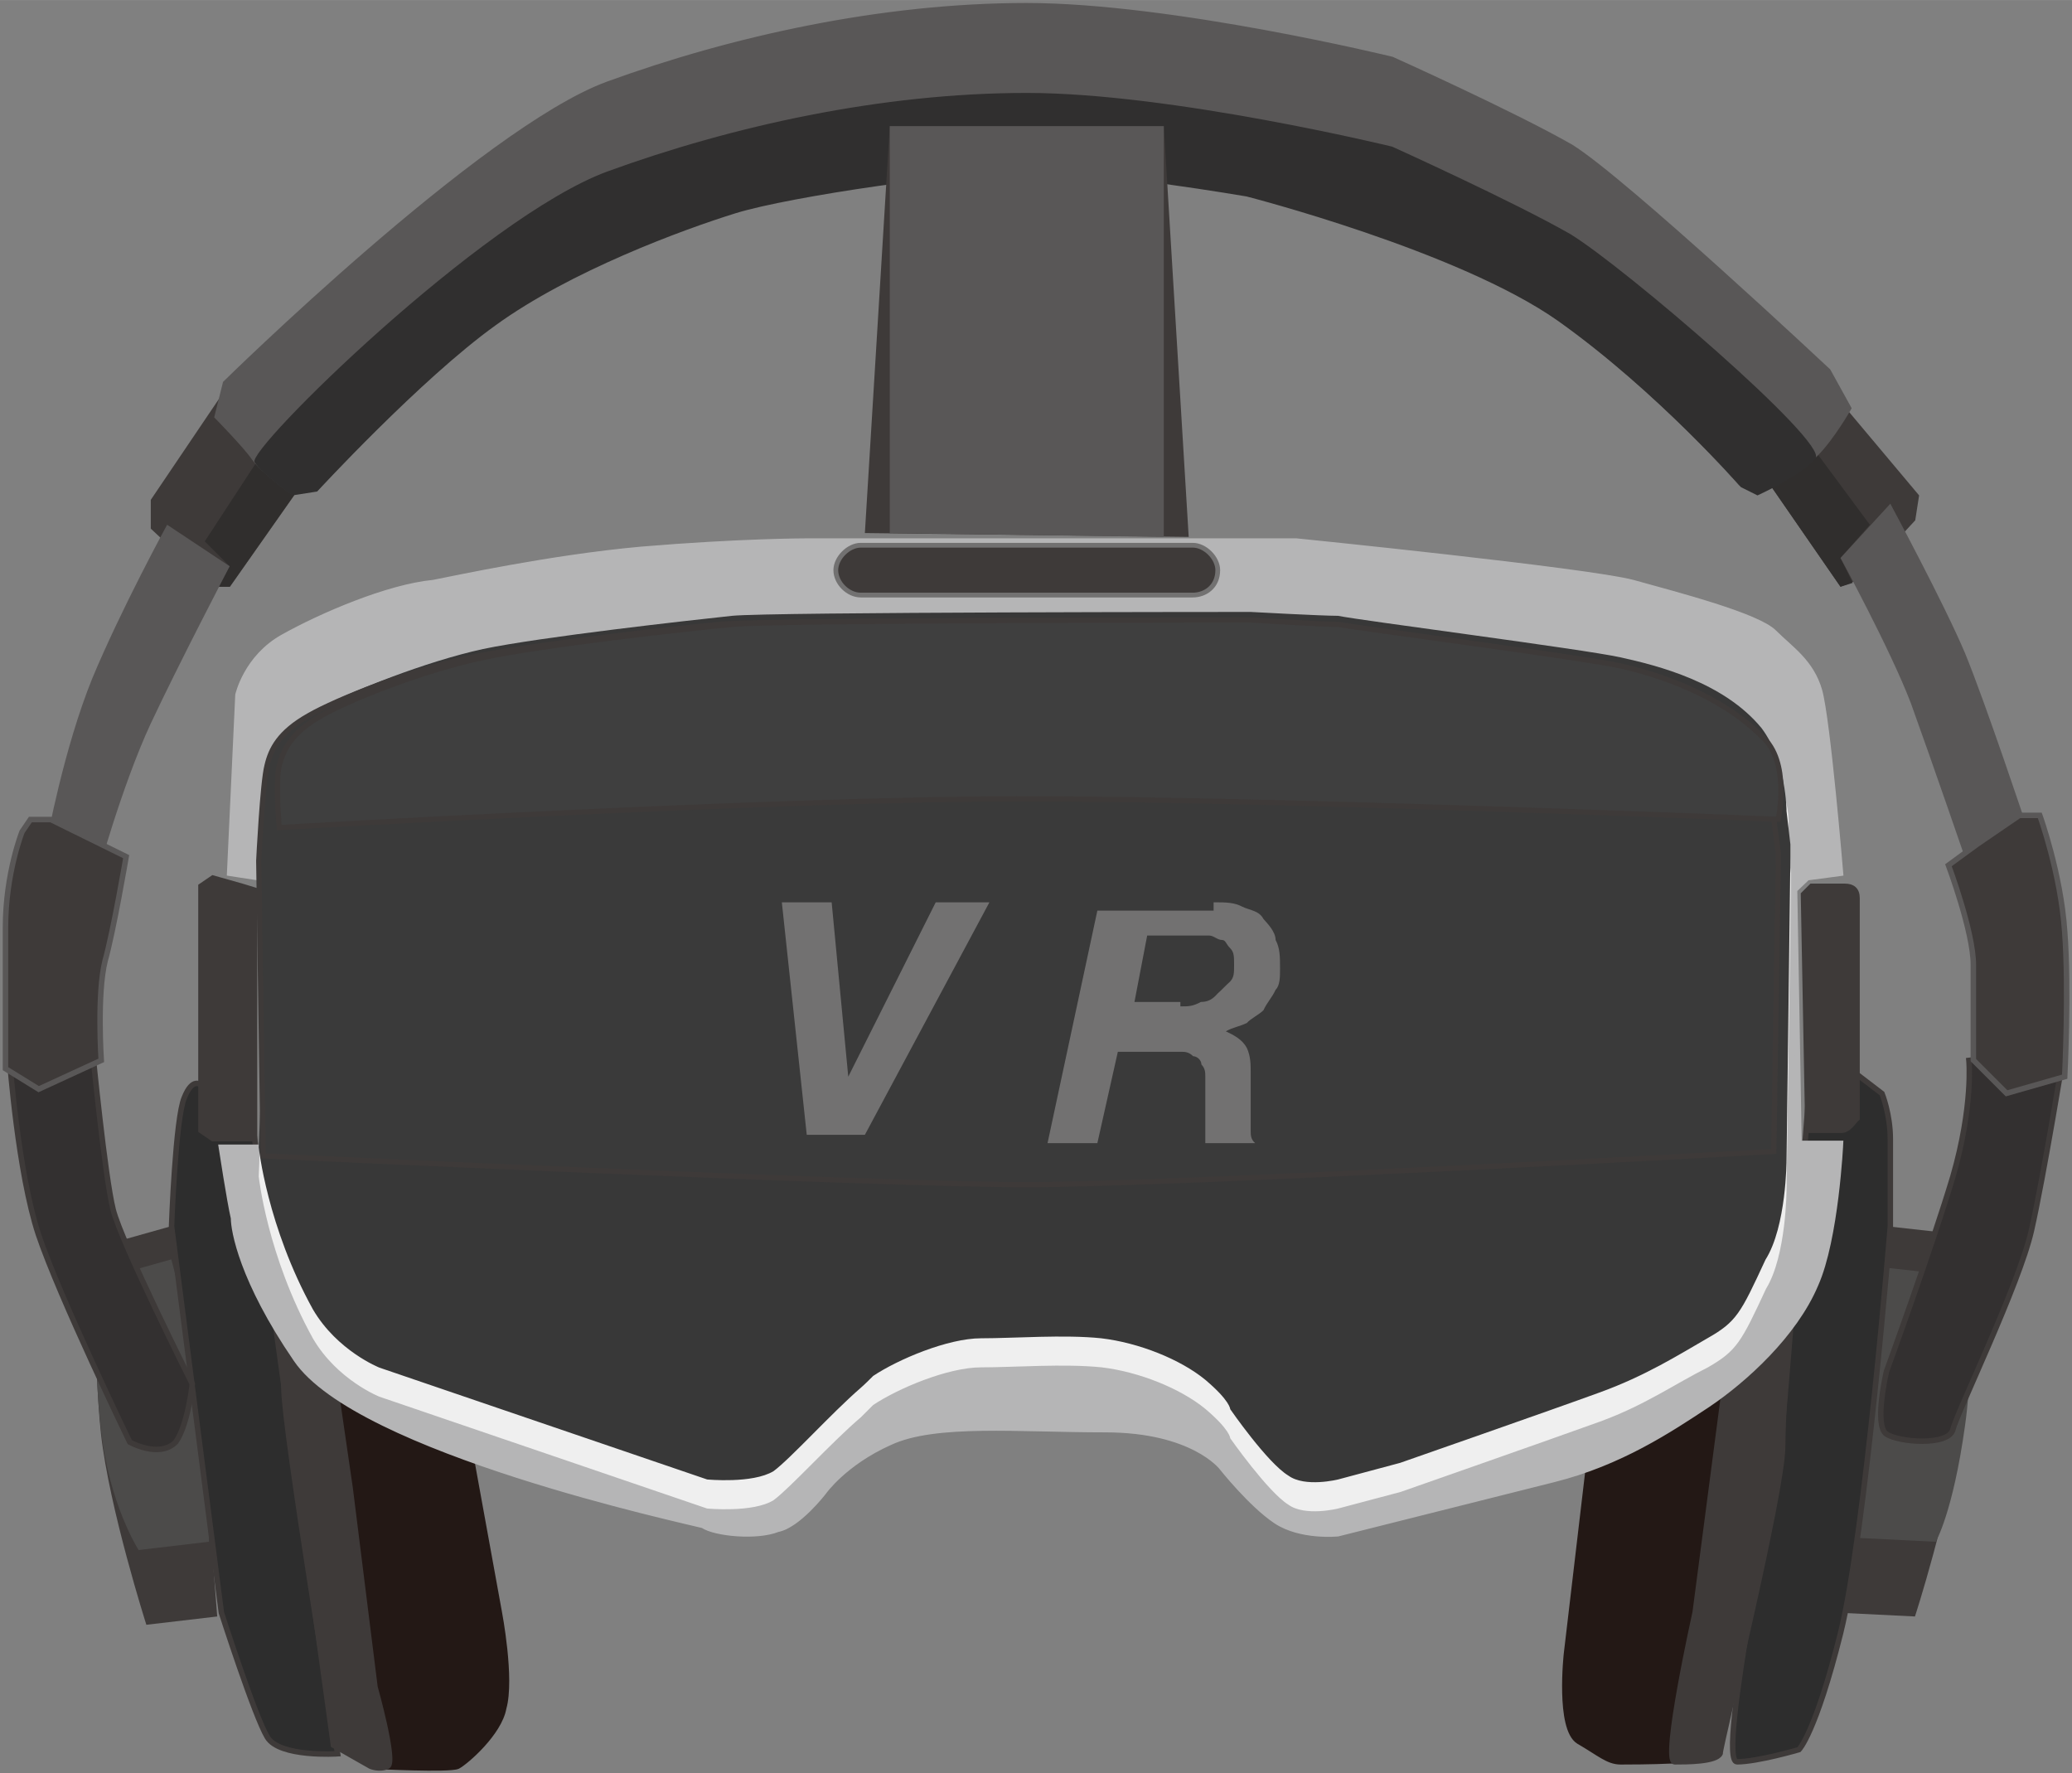 <?xml version="1.0" encoding="UTF-8" standalone="no"?>
<!DOCTYPE svg PUBLIC "-//W3C//DTD SVG 1.1//EN" "http://www.w3.org/Graphics/SVG/1.1/DTD/svg11.dtd">
<!-- Generated by Microsoft Visio, SVG Export VR.svg Page-1 -->
<svg xmlns="http://www.w3.org/2000/svg" xmlns:xlink="http://www.w3.org/1999/xlink" xmlns:ev="http://www.w3.org/2001/xml-events"
		xmlns:v="http://schemas.microsoft.com/visio/2003/SVGExtensions/" width="0.52in" height="0.445in"
		viewBox="0 0 37.431 32.031" xml:space="preserve" color-interpolation-filters="sRGB" class="st20">
	<rect x="0" y="0" width="37.431" height="32.031" fill="#808080" stroke="none"/>
	<v:documentProperties v:langID="1033" v:metric="true" v:viewMarkup="false"/>

	<style type="text/css">
	<![CDATA[
		.st1 {fill:#3e3a39;stroke:none;stroke-width:0.75}
		.st2 {fill:#4c4b4a;stroke:none;stroke-width:0.75}
		.st3 {fill:#2d2d2d;stroke:#3e3a39;stroke-width:0.099}
		.st4 {fill:#231815;stroke:#231815;stroke-width:0.099}
		.st5 {fill:#3e3a39;stroke:#3e3a39;stroke-width:0.099}
		.st6 {fill:#333030;stroke:#3e3a39;stroke-width:0.099}
		.st7 {fill:#302e2d;stroke:none;stroke-width:0.75}
		.st8 {fill:#595757;stroke:none;stroke-width:0.75}
		.st9 {fill:#3e3a39;stroke:#595757;stroke-width:0.099}
		.st10 {fill:#b5b5b6;stroke:#b5b5b6;stroke-width:0.099}
		.st11 {fill:#3e3a39;stroke:#3e3a39;stroke-width:0.086}
		.st12 {fill:#efefef;stroke:none;stroke-width:0.75}
		.st13 {fill:#383838;stroke:none;stroke-width:0.75}
		.st14 {fill:#3a3a3a;stroke:#3e3a39;stroke-width:0.094}
		.st15 {fill:#3f3f3f;stroke:#3e3a39;stroke-width:0.094}
		.st16 {fill:#3e3a39;stroke:#727171;stroke-width:0.086}
		.st17 {fill:#595757;stroke:#595757;stroke-width:0.099}
		.st18 {fill:#302f2f;stroke:none;stroke-width:0.75}
		.st19 {fill:#727171;stroke:none;stroke-width:0.75}
		.st20 {fill:none;fill-rule:evenodd;font-size:12px;overflow:visible;stroke-linecap:square;stroke-miterlimit:3}
	]]>
	</style>

	<g v:mID="0" v:index="1" v:groupContext="foregroundPage">
		<title>Page-1</title>
		<v:pageProperties v:drawingScale="1" v:pageScale="1" v:drawingUnits="0" v:shadowOffsetX="9" v:shadowOffsetY="-9"/>
		<g id="group13560-1" transform="translate(0.099,-0.057)" v:mID="13560" v:groupContext="group">
			<title>VR.76</title>
			<g id="group13561-2" v:mID="13561" v:groupContext="group">
				<title>Sheet.13561</title>
				<g id="shape13562-3" v:mID="13562" v:groupContext="shape" transform="translate(33.075,-2.775)">
					<title>Sheet.13562</title>
					<path d="M0.9 24.98 L2.25 25.13 C2.25 25.13 2.55 27.01 2.25 28.58 C2.03 30.16 1.42 32.03 1.42 32.03 L0 31.96
								 C0 31.96 0.52 29.26 0.6 28.43 C0.75 27.61 0.9 24.98 0.9 24.98 Z" class="st1"/>
				</g>
				<g id="shape13563-5" v:mID="13563" v:groupContext="shape" transform="translate(33.45,-4.125)">
					<title>Sheet.13563</title>
					<path d="M0.52 27.08 L1.87 27.23 C1.87 27.23 2.17 28.36 1.95 29.93 C1.73 31.51 1.42 32.03 1.42 32.03 L0 31.96
								 C0 31.96 0.23 30.61 0.3 29.78 C0.37 28.96 0.52 27.08 0.52 27.08 Z" class="st2"/>
				</g>
				<g id="shape13564-7" v:mID="13564" v:groupContext="shape" transform="translate(1.575,-2.625)">
					<title>Sheet.13564</title>
					<path d="M1.42 24.83 L0.07 25.21 C0.07 25.21 0 27.16 0.15 28.58 C0.3 29.93 0.97 32.03 0.97 32.03 L2.25 31.88
								 C2.25 31.88 2.1 29.86 1.95 28.43 C1.87 27.01 1.42 24.83 1.42 24.83 Z" class="st1"/>
				</g>
				<g id="shape13565-9" v:mID="13565" v:groupContext="shape" transform="translate(1.575,-3.975)">
					<title>Sheet.13565</title>
					<path d="M1.42 26.78 L0.07 27.16 C0.07 27.16 0 28.51 0.15 29.86 C0.3 31.21 0.83 32.03 0.83 32.03 L2.1 31.88 C2.1
								 31.88 2.1 31.06 1.95 29.71 C1.87 28.36 1.42 26.78 1.42 26.78 Z" class="st2"/>
				</g>
				<g id="shape13566-11" v:mID="13566" v:groupContext="shape" transform="translate(3,-0.225)">
					<title>Sheet.13566</title>
					<path d="M1.35 19.73 L0.53 19.88 C0.53 19.88 0.38 19.73 0.23 20.11 C0.07 20.48 0 22.43 0 22.43 L0.9 29.41 C0.9
								 29.41 1.5 31.28 1.73 31.66 C1.95 32.03 3 31.96 3 31.96 C3 31.96 2.03 26.11 2.03 25.36 C2.03 24.68
								 1.35 19.73 1.35 19.73 Z" class="st3"/>
				</g>
				<g id="shape13567-13" v:mID="13567" v:groupContext="shape" transform="translate(4.8,4.9738E-14)">
					<title>Sheet.13567</title>
					<path d="M3.52 25.88 L4.12 29.18 C4.12 29.18 4.35 30.38 4.2 30.91 C4.12 31.36 3.52 31.88 3.37 31.96 C3.22 32.03
								 1.87 31.96 1.87 31.96 L1.2 31.58 L0 22.88 L3.22 22.81 L3.52 25.88 Z" class="st4"/>
				</g>
				<g id="shape13568-15" v:mID="13568" v:groupContext="shape" transform="translate(4.725,2.13163E-14)">
					<title>Sheet.13568</title>
					<path d="M1.5 26.93 L1.95 30.53 C1.95 30.53 2.33 31.88 2.18 31.96 C2.03 32.03 1.87 31.96 1.87 31.96 L1.2 31.58
								 L0 22.88 L0.9 22.81 L1.5 26.93 Z" class="st5"/>
				</g>
				<g id="shape13569-17" v:mID="13569" v:groupContext="shape" transform="translate(30.9,-0.15)">
					<title>Sheet.13569</title>
					<path d="M2.02 19.21 L3 19.96 C3 19.96 3.15 20.33 3.15 20.78 C3.15 21.23 3.15 22.36 3.15 22.36 C3.15 22.36 2.7
								 27.91 2.25 29.71 C1.8 31.51 1.5 31.81 1.5 31.81 C1.5 31.81 0.75 32.03 0.38 32.03 C0 32.03 1.13 26.71
								 1.2 25.96 C1.28 25.21 1.73 19.28 1.73 19.28 L2.02 19.21 Z" class="st3"/>
				</g>
				<g id="shape13570-19" v:mID="13570" v:groupContext="shape" transform="translate(28.05,-0.15)">
					<title>Sheet.13570</title>
					<path d="M0.6 26.26 L0.15 30.08 C0.15 30.08 0 31.43 0.37 31.66 C0.75 31.88 0.9 32.03 1.13 32.03 C1.35 32.03 2.85
								 32.03 2.85 31.88 C2.85 31.73 3.98 27.16 3.98 26.33 C3.98 25.51 4.2 22.36 4.2 22.36 L0.6 26.26 Z"
							class="st4"/>
				</g>
				<g id="shape13571-21" v:mID="13571" v:groupContext="shape" transform="translate(29.925,-0.15)">
					<title>Sheet.13571</title>
					<path d="M1.12 25.36 L0.6 29.33 C0.6 29.33 0 32.03 0.23 32.03 C0.45 32.03 0.98 32.03 1.05 31.88 C1.05 31.73 2.18
								 27.16 2.18 26.33 C2.18 25.51 2.4 22.36 2.4 22.36 L1.12 25.36 Z" class="st5"/>
				</g>
				<g id="shape13572-23" v:mID="13572" v:groupContext="shape" transform="translate(0.075,-5.625)">
					<title>Sheet.13572</title>
					<path d="M0 24.83 C0 24.83 0.15 26.86 0.52 27.98 C0.9 29.11 2.17 31.73 2.17 31.73 C2.17 31.73 2.7 32.03 3 31.73
								 C3.22 31.43 3.3 30.68 3.3 30.68 C3.3 30.68 2.02 28.13 1.87 27.53 C1.72 26.93 1.5 24.68 1.5 24.68
								 L0 24.83 Z" class="st6"/>
				</g>
				<g id="shape13573-25" v:mID="13573" v:groupContext="shape" transform="translate(33.75,-5.85)">
					<title>Sheet.13573</title>
					<path d="M1.72 25.06 C1.72 25.06 1.8 25.88 1.43 27.16 C1.05 28.43 0.23 30.68 0.23 30.68 C0.23 30.68 0 31.66 0.23
								 31.81 C0.45 31.96 1.35 32.03 1.43 31.73 C1.5 31.43 2.63 29.11 2.85 28.13 C3.07 27.16 3.45 24.83
								 3.45 24.83 L1.72 25.06 Z" class="st6"/>
				</g>
				<g id="shape13574-27" v:mID="13574" v:groupContext="shape" transform="translate(2.625,-21.375)">
					<title>Sheet.13574</title>
					<path d="M0 30.46 L0 30.98 L1.12 32.03 L1.43 32.03 L2.85 30.01 L1.27 28.58 L0 30.46 Z" class="st1"/>
				</g>
				<g id="shape13575-29" v:mID="13575" v:groupContext="shape" transform="translate(3.6,-21.375)">
					<title>Sheet.13575</title>
					<path d="M0 31.21 L0.45 31.66 L0.15 32.03 L0.45 32.03 L1.87 30.01 L0.98 29.71 L0 31.21 Z" class="st7"/>
				</g>
				<g id="shape13576-31" v:mID="13576" v:groupContext="shape" transform="translate(31.65,-21.375)">
					<title>Sheet.13576</title>
					<path d="M0 29.86 L1.5 32.03 L1.88 31.88 L2.85 30.83 L2.92 30.38 L1.35 28.51 L0 29.86 Z" class="st1"/>
				</g>
				<g id="shape13577-33" v:mID="13577" v:groupContext="shape" transform="translate(31.65,-21.375)">
					<title>Sheet.13577</title>
					<path d="M0 29.86 L1.5 32.03 L1.72 31.96 L1.5 31.51 L2.03 30.91 L0.75 29.18 L0 29.86 Z" class="st7"/>
				</g>
				<g id="shape13578-35" v:mID="13578" v:groupContext="shape" transform="translate(0.75,-16.125)">
					<title>Sheet.13578</title>
					<path d="M2.17 25.66 C2.17 25.66 1.35 27.16 0.82 28.43 C0.3 29.71 0 31.36 0 31.36 L0.9 32.03 C0.9 32.03 1.35
								 30.38 1.87 29.26 C2.4 28.13 3.3 26.41 3.3 26.41 L2.17 25.66 Z" class="st8"/>
				</g>
				<g id="shape13579-37" v:mID="13579" v:groupContext="shape" transform="translate(33.15,-16.275)">
					<title>Sheet.13579</title>
					<path d="M0 26.41 C0 26.41 0.9 28.06 1.27 29.03 C1.65 30.08 2.32 32.03 2.32 32.03 L3.37 31.28 C3.37 31.28 2.62
								 29.03 2.25 28.13 C1.87 27.23 0.9 25.43 0.9 25.43 L0 26.41 Z" class="st8"/>
				</g>
				<g id="shape13580-39" v:mID="13580" v:groupContext="shape" transform="translate(4.3715E-15,-12.3)">
					<title>Sheet.13580</title>
					<path d="M0.82 27.16 L0.45 27.16 L0.3 27.38 C0.3 27.38 0 28.13 0 29.11 C0 30.08 0 31.66 0 31.66 L0.6 32.03 L1.73
								 31.51 C1.73 31.51 1.65 30.31 1.8 29.71 C1.95 29.18 2.18 27.83 2.18 27.83 L0.82 27.16 Z"
							class="st9"/>
				</g>
				<g id="shape13581-41" v:mID="13581" v:groupContext="shape" transform="translate(35.1,-12.225)">
					<title>Sheet.13581</title>
					<path d="M0.52 27.53 L0 27.91 C0 27.91 0.45 29.11 0.45 29.71 C0.45 30.31 0.45 31.43 0.45 31.43 L1.05 32.03 L2.1
								 31.73 C2.1 31.73 2.18 30.16 2.1 29.11 C2.03 28.06 1.65 27.01 1.65 27.01 L1.28 27.01 L0.52 27.53
								 Z" class="st9"/>
				</g>
				<g id="shape13582-43" v:mID="13582" v:groupContext="shape" transform="translate(3.9,-4.2)">
					<title>Sheet.13582</title>
					<path d="M0.3 16.81 C0.3 16.81 0.45 16.13 1.12 15.76 C1.8 15.38 3 14.86 3.83 14.78 C4.2 14.71 5.93 14.33 7.58
								 14.18 C9.37 14.03 10.57 14.03 10.57 14.03 L19.42 14.03 C19.42 14.03 24.67 14.56 25.5 14.78 C26.33
								 15.01 27.75 15.38 28.05 15.68 C28.35 15.98 28.72 16.21 28.87 16.73 C29.02 17.26 29.25 20.03 29.25
								 20.03 L28.65 20.11 L28.42 20.33 L28.5 24.91 L29.25 24.91 C29.25 24.91 29.17 26.63 28.8 27.46 C28.42
								 28.36 27.52 29.18 26.85 29.63 C26.17 30.08 25.27 30.68 24.07 30.98 C22.88 31.28 20.17 31.96 20.17
								 31.96 C20.17 31.96 19.5 32.03 19.05 31.73 C18.6 31.43 18.07 30.76 18.07 30.76 C18.07 30.76 17.55
								 30.08 15.97 30.08 C14.4 30.08 12.9 29.93 12.08 30.31 C11.25 30.68 10.88 31.21 10.88 31.21 C10.88
								 31.21 10.42 31.81 10.05 31.88 C9.68 32.03 8.92 31.96 8.7 31.81 C8.4 31.73 2.47 30.46 1.35 28.81
								 C0.37 27.38 0.22 26.48 0.22 26.26 C0.15 25.96 0 24.98 0 24.98 L0.82 24.98 L0.82 20.41 L0.82 20.26
								 L0.67 20.11 L0.15 20.03 L0.3 16.81 Z" class="st10"/>
				</g>
				<g id="shape13583-45" v:mID="13583" v:groupContext="shape" transform="translate(3.525,-11.4)">
					<title>Sheet.13583</title>
					<path d="M0.98 32.03 L0.22 32.03 L0 31.88 L0 27.46 L0.22 27.31 L0.75 27.46 L0.98 27.53 L0.98 32.03 Z"
							class="st11"/>
				</g>
				<g id="shape13584-47" v:mID="13584" v:groupContext="shape" transform="translate(32.475,-11.55)">
					<title>Sheet.13584</title>
					<path d="M0.68 32.03 L0.08 32.03 L0 27.76 L0.15 27.61 L0.75 27.61 C0.9 27.61 0.98 27.68 0.98 27.83 L0.98 31.81
								 C0.9 31.88 0.83 32.03 0.68 32.03 Z" class="st11"/>
				</g>
				<g id="shape13585-49" v:mID="13585" v:groupContext="shape" transform="translate(4.575,-4.575)">
					<title>Sheet.13585</title>
					<path d="M0.22 20.56 C0.22 20.56 0.3 19.13 0.37 18.83 C0.45 18.53 0.6 18.23 1.13 17.93 C1.65 17.63 3 17.11 4.05
								 16.88 C5.1 16.66 7.8 16.36 8.55 16.28 C9.3 16.21 17.93 16.21 17.93 16.21 C17.93 16.21 19.2 16.28
								 19.5 16.28 C19.88 16.36 23.93 16.88 24.6 17.03 C25.28 17.18 26.48 17.48 27.15 18.31 C27.83 19.06
								 27.6 19.81 27.6 19.81 L27.68 20.41 L27.68 20.63 L27.6 26.11 C27.6 26.11 27.6 27.31 27.23 27.91 C26.78
								 28.88 26.7 29.03 26.18 29.33 C25.58 29.63 25.05 30.01 24.23 30.31 C23.4 30.61 20.63 31.58 20.63
								 31.58 L19.5 31.88 C19.5 31.88 18.9 32.03 18.6 31.81 C18.23 31.58 17.55 30.61 17.55 30.61 C17.55
								 30.61 17.55 30.46 17.1 30.08 C16.65 29.71 15.9 29.41 15.23 29.33 C14.55 29.26 13.65 29.33 13.05
								 29.33 C12.45 29.33 11.55 29.71 11.1 30.01 C11.03 30.08 10.95 30.16 10.88 30.23 C10.35 30.68 9.6
								 31.51 9.3 31.73 C8.93 31.96 8.1 31.88 8.1 31.88 L2.18 29.86 C2.18 29.86 1.42 29.56 0.98 28.81 C0.15
								 27.31 0 25.88 0 25.88 L0.22 20.56 Z" class="st12"/>
				</g>
				<g id="shape13586-51" v:mID="13586" v:groupContext="shape" transform="translate(4.575,-5.1)">
					<title>Sheet.13586</title>
					<path d="M0.22 20.56 C0.22 20.56 0.3 19.13 0.37 18.83 C0.45 18.53 0.6 18.23 1.12 17.93 C1.72 17.63 3 17.11 4.05
								 16.88 C5.1 16.66 7.8 16.36 8.55 16.28 C9.22 16.21 17.92 16.21 17.92 16.21 C17.92 16.21 19.2 16.28
								 19.5 16.28 C19.87 16.36 23.92 16.88 24.6 17.03 C25.28 17.18 26.47 17.48 27.15 18.31 C27.6 18.91
								 27.6 19.81 27.6 19.81 L27.67 20.41 L27.67 20.63 L27.6 26.11 C27.6 26.11 27.6 27.31 27.22 27.91 C26.77
								 28.88 26.7 29.03 26.17 29.33 C25.65 29.63 25.05 30.01 24.22 30.31 C23.4 30.61 20.62 31.58 20.62
								 31.58 L19.5 31.88 C19.5 31.88 18.9 32.03 18.6 31.81 C18.22 31.58 17.55 30.61 17.55 30.61 C17.55
								 30.61 17.55 30.46 17.1 30.08 C16.65 29.71 15.9 29.41 15.22 29.33 C14.55 29.26 13.65 29.33 13.05
								 29.33 C12.45 29.33 11.55 29.71 11.1 30.01 C11.03 30.08 10.95 30.16 10.87 30.23 C10.35 30.68 9.6
								 31.51 9.3 31.73 C8.92 31.96 8.1 31.88 8.1 31.88 L2.18 29.86 C2.18 29.86 1.42 29.56 0.98 28.81 C0.15
								 27.31 0 25.88 0 25.88 L0.22 20.56 Z" class="st13"/>
				</g>
				<g id="shape13587-53" v:mID="13587" v:groupContext="shape" transform="translate(4.575,-10.575)">
					<title>Sheet.13587</title>
					<path d="M0 26.18 C0 26.18 0.07 24.76 0.15 24.46 C0.22 24.16 0.37 23.86 0.9 23.56 C1.42 23.26 2.77 22.73 3.82
								 22.51 C4.87 22.28 7.57 21.98 8.32 21.91 C9 21.83 17.7 21.83 17.7 21.83 C17.7 21.83 18.97 21.91 19.27
								 21.91 C19.65 21.98 23.7 22.51 24.37 22.66 C25.05 22.81 26.25 23.11 26.92 23.93 C27.6 24.68 27.37
								 25.43 27.37 25.43 L27.45 26.03 L27.45 26.26 L27.37 31.43 C27.37 31.43 16.65 32.03 13.87 32.03 C11.1
								 32.03 0.08 31.51 0.08 31.51 L0 26.18 Z" class="st14"/>
				</g>
				<g id="shape13588-55" v:mID="13588" v:groupContext="shape" transform="translate(4.875,-17.025)">
					<title>Sheet.13588</title>
					<path d="M0.07 30.91 C0.15 30.61 0.3 30.31 0.83 30.01 C1.35 29.71 2.7 29.18 3.75 28.96 C4.8 28.73 7.5 28.43 8.25
								 28.36 C9 28.28 17.63 28.28 17.63 28.28 C17.63 28.28 18.9 28.36 19.2 28.36 C19.58 28.43 23.63 28.96
								 24.3 29.11 C24.98 29.26 26.1 29.63 26.85 30.38 C27.38 30.83 27.15 31.88 27.15 31.88 C27.15 31.88
								 18.07 31.51 13.5 31.51 C8.93 31.51 0.07 32.03 0.07 32.03 C0.07 32.03 0 31.21 0.07 30.91 Z"
							class="st15"/>
				</g>
				<g id="shape13589-57" v:mID="13589" v:groupContext="shape" transform="translate(15,-21.225)">
					<title>Sheet.13589</title>
					<path d="M6.45 32.03 L0.45 32.03 C0.22 32.03 0 31.81 0 31.58 C0 31.36 0.23 31.13 0.45 31.13 L6.45 31.13 C6.67
								 31.13 6.9 31.36 6.9 31.58 C6.9 31.88 6.67 32.03 6.45 32.03 Z" class="st16"/>
				</g>
				<g id="shape13590-59" v:mID="13590" v:groupContext="shape" transform="translate(3.825,-23.1)">
					<title>Sheet.13590</title>
					<path d="M0.15 30.08 C0.15 30.08 4.8 25.51 7.05 24.68 C9.3 23.86 12 23.26 14.62 23.26 C17.25 23.26 21.22 24.23
								 21.22 24.23 C21.22 24.23 23.4 25.21 24.45 25.81 C25.42 26.41 29.1 29.86 29.1 29.86 L29.47 30.53
								 C29.47 30.53 29.17 31.06 28.87 31.36 C28.57 31.66 27.82 32.03 27.82 32.03 L27.52 31.88 C27.52 31.88
								 26.02 30.16 24.22 28.88 C22.42 27.61 18.6 26.63 18.6 26.63 C18.6 26.63 15.97 26.18 14.7 26.18 C13.42
								 26.18 10.35 26.63 9.37 26.93 C8.4 27.23 6.37 27.98 5.02 28.96 C3.67 29.93 1.8 31.96 1.8 31.96 L1.35
								 32.03 C1.35 32.03 0.83 31.66 0.67 31.43 C0.52 31.21 0 30.68 0 30.68 L0.15 30.08 Z" class="st17"/>
				</g>
				<g id="shape13591-61" v:mID="13591" v:groupContext="shape" transform="translate(4.35,-23.025)">
					<title>Sheet.13591</title>
					<path d="M6.52 26.18 C8.77 25.36 11.47 24.76 14.1 24.76 C16.72 24.76 20.7 25.73 20.7 25.73 C20.7 25.73 22.87
								 26.71 23.92 27.31 C24.9 27.91 28.57 31.06 28.35 31.36 C28.12 31.66 27.3 32.03 27.3 32.03 L27 31.88
								 C27 31.88 25.5 30.16 23.7 28.88 C21.9 27.61 18.07 26.63 18.07 26.63 C18.07 26.63 15.45 26.18 14.17
								 26.18 C12.9 26.18 9.83 26.63 8.85 26.93 C7.88 27.23 5.85 27.98 4.5 28.96 C3.15 29.93 1.28 31.96
								 1.28 31.96 L0.83 32.03 C0.83 32.03 0.3 31.66 0.15 31.43 C0 31.21 4.27 27.01 6.52 26.18 Z"
							class="st18"/>
				</g>
				<g id="shape13592-63" v:mID="13592" v:groupContext="shape" transform="translate(15.525,-22.275)">
					<title>Sheet.13592</title>
					<path d="M0.45 24.61 L5.4 24.61 L5.85 32.03 L0 31.96 L0.45 24.61 Z" class="st1"/>
				</g>
				<g id="shape13593-65" v:mID="13593" v:groupContext="shape" transform="translate(15.975,-22.275)">
					<title>Sheet.13593</title>
					<path d="M0 24.61 L4.95 24.61 L4.95 32.03 L0 31.96 L0 24.61 Z" class="st8"/>
				</g>
			</g>
			<g id="group13594-67" transform="translate(14.025,-11.325)" v:mID="13594" v:groupContext="group">
				<title>Sheet.13594</title>
				<g id="shape13595-68" v:mID="13595" v:groupContext="shape" transform="translate(2.2482E-15,-0.15)">
					<title>Sheet.13595</title>
					<path d="M0.45 32.03 L0 27.83 L0.9 27.83 L1.2 30.98 L2.78 27.83 L3.75 27.83 L1.5 32.03 L0.45 32.03 Z"
							class="st19"/>
				</g>
				<g id="shape13596-70" v:mID="13596" v:groupContext="shape" transform="translate(4.8,6.39488E-14)">
					<title>Sheet.13596</title>
					<path d="M3 27.68 C3.22 27.68 3.37 27.68 3.52 27.76 C3.67 27.83 3.82 27.83 3.9 27.98 C3.97 28.06 4.12 28.21 4.12
								 28.36 C4.2 28.51 4.2 28.66 4.2 28.88 C4.2 29.03 4.2 29.18 4.12 29.26 C4.05 29.41 3.97 29.48 3.9
								 29.63 C3.82 29.71 3.67 29.78 3.6 29.86 C3.45 29.93 3.37 29.93 3.22 30.01 C3.37 30.08 3.52 30.16
								 3.6 30.31 C3.67 30.46 3.67 30.61 3.67 30.76 C3.67 30.83 3.67 30.98 3.67 31.13 C3.67 31.28 3.67 31.43
								 3.67 31.51 C3.67 31.58 3.67 31.66 3.67 31.81 C3.67 31.88 3.67 31.96 3.75 32.03 L2.85 32.03 C2.85
								 31.96 2.85 31.96 2.85 31.88 C2.85 31.81 2.85 31.81 2.85 31.73 C2.85 31.58 2.85 31.43 2.85 31.28
								 C2.85 31.13 2.85 30.98 2.85 30.83 C2.85 30.76 2.85 30.68 2.78 30.61 C2.78 30.53 2.7 30.46 2.63 30.46
								 C2.55 30.38 2.48 30.38 2.4 30.38 C2.33 30.38 2.25 30.38 2.18 30.38 L1.27 30.38 L0.9 32.03 L0 32.03
								 L0.9 27.83 L3 27.83 L3 27.68 ZM2.4 29.56 C2.55 29.56 2.62 29.56 2.77 29.48 C2.92 29.48 3 29.41 3.07
								 29.33 C3.15 29.26 3.22 29.18 3.3 29.11 C3.37 29.03 3.37 28.96 3.37 28.81 C3.37 28.66 3.37 28.58
								 3.3 28.51 C3.22 28.43 3.22 28.36 3.15 28.36 C3.07 28.36 3 28.28 2.92 28.28 C2.85 28.28 2.77 28.28
								 2.7 28.28 L1.8 28.28 L1.57 29.48 L2.4 29.48 L2.4 29.56 Z" class="st19"/>
				</g>
			</g>
		</g>
	</g>
</svg>

